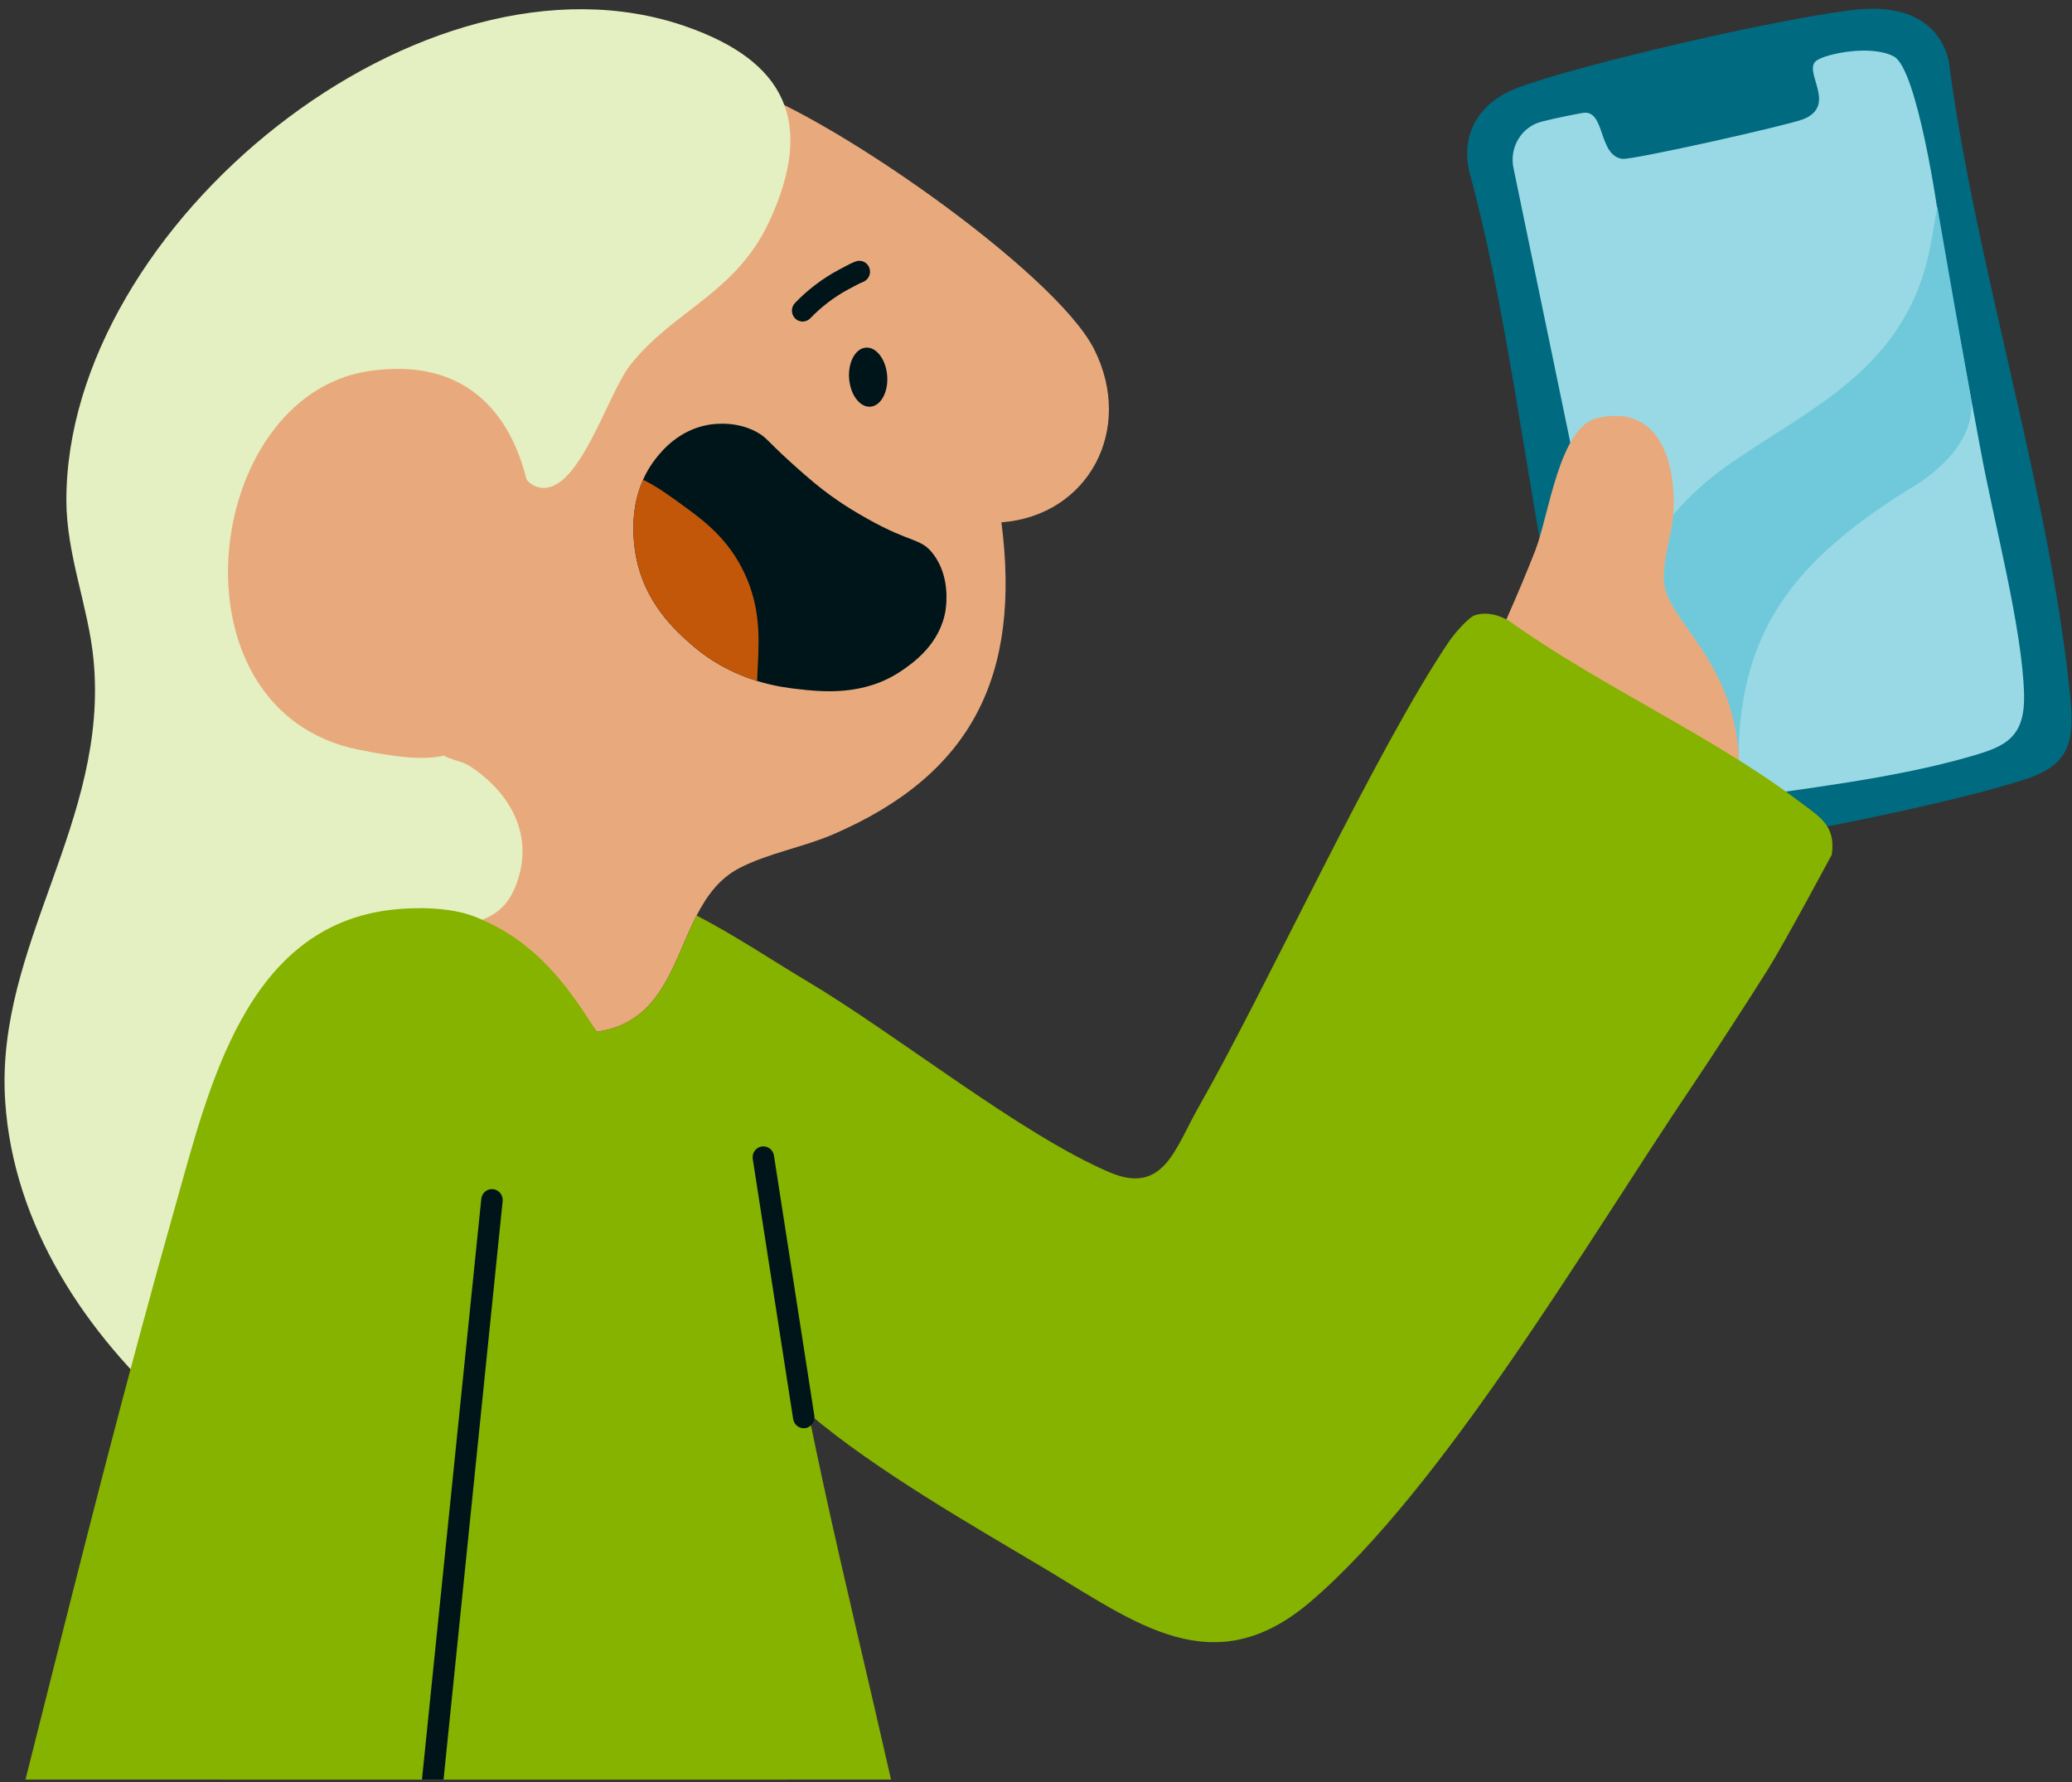 <svg width="200" height="172" viewBox="0 0 200 172" fill="none" xmlns="http://www.w3.org/2000/svg">
<rect x="0" y="0" width="200" height="172" fill="#333333" stroke="none"/>
<g clip-path="url(#clip0_7555_2009)">
<g clip-path="url(#clip1_7555_2009)">
<path d="M25.67 168.767C36.771 167.139 57.346 169.087 68.894 170.487C72.549 170.93 76.808 170.508 78.178 174.367C79.99 179.474 80.93 190.27 81.708 196.072C82.809 204.275 83.422 212.578 84.535 220.793C92.168 277.062 100.917 333.288 107.457 389.65C107.031 392.248 105.855 393.829 103.421 394.74C101.104 395.605 73.207 396.258 65.289 397.751C64.204 397.954 63.687 399.13 62.665 399.674C59.237 401.496 11.49 402.04 5.786 400.859C1.705 400.011 0.29 395.79 0.025 392.012C6.246 324.5 14.487 257.111 20.352 189.57C20.828 184.083 20.538 177.994 21.299 172.591C21.689 169.842 23.129 169.133 25.666 168.762L25.67 168.767Z" fill="#C1DB70"/>
<path d="M179.975 33.299C187.761 28.087 191.271 34.821 187.649 42.037C190.604 41.628 193.001 43.255 193.104 46.406C193.249 50.901 187.318 56.894 185.029 60.761C180.766 67.955 179.33 75.63 173.639 82.281C171.913 84.301 163.929 91.448 161.789 92.284C161.093 92.553 160.679 92.688 159.901 92.667C157.198 92.596 146.089 85.393 143.85 83.217C142.331 81.741 140.891 80.463 142.025 78.131C149.086 67.044 161.164 32.089 171.822 26.147C177.504 22.975 180.749 27.656 179.975 33.299Z" fill="#E8AA7D"/>
<path d="M179.654 0.887C183.435 0.581 187.116 1.752 188.1 5.858C190.711 25.734 197.718 46.952 199.771 66.68C200.215 70.934 200.205 73.59 195.811 75.107C189.358 77.33 171.029 81.086 164.177 81.727C157.825 82.317 155.657 80.704 153.774 74.7C148.116 56.687 146.832 34.857 141.783 16.417C141.024 12.697 142.942 9.863 146.293 8.55C152.201 6.245 173.362 1.396 179.659 0.887H179.654Z" fill="#006A80"/>
<path d="M195.371 67.098C195.471 71.525 193.189 72.166 189.638 73.168C182.551 75.158 173.986 76.14 166.649 77.219L156.446 65.363L156.207 65.088L146.088 16.213C145.674 14.219 146.867 12.229 148.81 11.741C150.373 11.349 152.036 11.028 152.766 10.901C154.978 10.519 154.229 14.987 156.576 15.333C157.535 15.47 172.662 12.076 174.076 11.501C177.427 10.138 173.946 6.866 175.334 5.853C176.228 5.192 180.613 4.266 182.821 5.461C185.028 6.657 187.076 20.142 187.35 22.818L191.166 43.355C192.38 50.072 195.236 60.691 195.376 67.098H195.371Z" fill="#99D9E5"/>
<path d="M186.996 19.927C187.016 20.11 189.158 32.388 190.202 38.148C190.956 42.168 187.236 45.547 184.204 47.252C172.138 54.798 167.319 61.993 167.833 75.594L166.689 76.795C164.402 77.131 160.836 79.044 159.033 76.546C158.084 75.228 156.441 67.097 156.336 65.138C155.887 56.386 160.152 49.486 167.059 44.702C174.705 39.41 183.54 35.701 186.097 24.817C186.412 23.484 186.626 22.105 186.991 19.927H186.996Z" fill="#70C9DB"/>
<path d="M154.17 40.347C160.039 38.981 161.736 44.341 161.541 49.237C161.454 51.485 160.486 53.787 160.61 56.102C160.821 60.016 167.883 63.839 167.883 74.416C168.346 81.947 161.905 92.83 154.169 93.864C149.145 94.534 134.836 87.254 136.798 79.689C140.08 70.79 144.795 61.846 148.197 53.121C149.505 49.764 150.506 41.199 154.17 40.347Z" fill="#E8AA7D"/>
<path d="M96.662 50.417C98.57 65.232 93.815 74.763 80.4 80.54C77.561 81.763 74.146 82.353 71.385 83.779C69.444 84.778 68.223 86.461 67.238 88.371C66.609 89.599 66.071 90.918 65.504 92.213C64.01 95.599 62.275 98.775 57.95 99.534C57.826 99.555 57.706 99.576 57.586 99.589C54.97 95.46 45.065 88.852 45.016 88.582C44.453 85.213 44.42 81.586 44.519 78.474C30.38 69.706 25.889 53.466 27.139 37.311C28.865 15.061 50.736 2.6 71.025 8.225C79.225 10.494 101.795 26.144 105.611 33.709C109.518 41.469 105.04 49.781 96.662 50.417Z" fill="#E8AA7D"/>
<path d="M49.573 44.585C48.948 44.028 39.954 69.993 42.28 72.477C43.137 73.392 44.395 73.324 45.351 73.948C49.37 76.576 51.688 80.831 49.726 85.626C47.971 89.91 43.956 88.89 40.239 90.218C30.322 93.769 24.577 108.204 21.597 117.688C19.66 123.858 18.617 130.209 16.978 136.442C8.336 128.762 1.3 118.359 0.501 106.306C-0.493 91.268 10.579 79.254 9.019 63.583C8.51 58.489 6.415 53.55 6.407 48.296C6.382 21.728 40.848 -6.286 66.203 2.553C75.752 5.88 78.728 11.729 74.254 21.374C71.004 28.37 64.974 29.943 60.806 35.273C58.625 38.065 55.947 47.49 52.251 47.081C50.686 46.908 50.314 45.247 49.569 44.585H49.573Z" fill="#E4F0C2"/>
<path d="M170.691 93.498C169.096 96.051 165.178 102.106 163.22 104.999C153.411 119.531 139.298 143.679 126.467 154.622C117.101 162.605 109.622 156.638 100.764 151.354C93.976 147.306 84.519 141.929 78.045 136.426C81.812 155.086 86.981 173.882 90.239 192.458C90.996 195.258 88.84 196.865 86.48 197.603L39.366 201.2C38.683 207.307 37.93 213.4 37.061 219.469C36.556 223.007 36.477 227.254 31.899 227.076C26.461 226.866 17.802 224.774 12.152 223.699C9.093 223.121 -8.224 219.966 -9.23 218.326C-9.524 217.849 -9.487 217.36 -9.35 216.846C-0.017 183.598 7.471 149.773 16.879 116.559C20.165 104.974 23.679 89.392 37.872 87.802C40.434 87.516 43.575 87.613 45.748 88.448C51.816 90.784 54.974 95.452 57.59 99.581C57.71 99.568 57.83 99.547 57.954 99.526C62.284 98.767 64.014 95.587 65.508 92.205C66.075 90.915 66.613 89.595 67.242 88.363C71.125 90.387 74.833 92.884 77.838 94.664C86.53 99.821 98.488 109.47 107.101 113.151C112.32 115.378 113.417 110.853 115.702 106.843C122.274 95.326 132.71 72.513 139.883 61.891C140.33 61.237 141.721 59.58 142.387 59.377C143.521 59.027 144.718 59.356 145.703 59.955C154.378 66.175 165.317 71.025 173.732 77.401C175.677 78.873 177.213 79.683 176.816 82.487C176.816 82.487 172.286 90.945 170.691 93.498Z" fill="#86B200"/>
<path d="M35.604 35.818C52.578 33.283 53.89 53.584 49.267 65.38C46.047 73.603 43.099 74.037 34.697 72.38C15.902 68.673 19.499 38.221 35.6 35.818H35.604Z" fill="#E8AA7D"/>
<path d="M91.286 58.814C90.781 62.167 88.111 63.997 87.072 64.71C83.385 67.244 79.291 66.772 76.899 66.498C76.096 66.405 74.722 66.232 73.074 65.726C71.162 65.14 68.881 64.098 66.721 62.205C65.314 60.973 62.127 58.186 61.344 53.45C61.212 52.661 60.678 49.44 62.069 46.31C62.379 45.598 62.793 44.893 63.331 44.219C63.861 43.552 65.52 41.482 68.418 40.997C68.989 40.904 71.241 40.6 73.269 41.832C74.01 42.283 74.039 42.519 76.075 44.392C76.075 44.392 77.412 45.619 78.587 46.593C80.76 48.398 82.722 49.507 83.794 50.11C88.02 52.48 88.91 51.902 90.106 53.509C91.692 55.63 91.356 58.283 91.278 58.814H91.286Z" fill="#00151A"/>
<path d="M73.157 64.056C73.132 64.667 73.107 65.22 73.078 65.726C71.166 65.139 68.885 64.098 66.725 62.204C65.318 60.973 62.131 58.185 61.348 53.45C61.216 52.661 60.682 49.439 62.073 46.31C63.343 46.905 64.705 47.9 66.025 48.861C67.9 50.232 70.301 51.986 71.874 55.356C73.397 58.624 73.269 61.53 73.157 64.051V64.056Z" fill="#C2570A"/>
<path d="M84.025 39.254C85.039 39.169 85.76 37.825 85.634 36.252C85.508 34.678 84.584 33.47 83.57 33.554C82.557 33.638 81.837 34.982 81.962 36.556C82.088 38.13 83.012 39.337 84.025 39.254Z" fill="#00151A"/>
<path d="M77.561 31.036C77.271 31.061 76.973 30.96 76.75 30.736C76.34 30.327 76.336 29.661 76.737 29.244C77.966 27.966 79.374 26.895 80.918 26.064C81.7 25.642 82.122 25.423 82.561 25.246C83.091 25.031 83.695 25.292 83.906 25.832C84.117 26.372 83.861 26.987 83.331 27.202C82.975 27.346 82.598 27.544 81.886 27.928C80.533 28.657 79.295 29.598 78.215 30.72C78.033 30.909 77.801 31.01 77.561 31.032V31.036Z" fill="#00151A"/>
<path d="M77.582 137.855C77.081 137.855 76.642 137.484 76.559 136.965L72.66 111.865C72.569 111.292 72.958 110.748 73.521 110.659C74.084 110.57 74.618 110.963 74.705 111.536L78.604 136.636C78.695 137.21 78.306 137.754 77.743 137.842C77.689 137.851 77.635 137.855 77.582 137.855Z" fill="#00151A"/>
<path d="M38.754 202.356C38.716 202.356 38.683 202.356 38.646 202.352C38.079 202.293 37.665 201.774 37.723 201.192L46.456 115.72C46.514 115.142 47.023 114.716 47.594 114.779C48.161 114.838 48.575 115.357 48.517 115.939L39.784 201.411C39.73 201.955 39.279 202.356 38.754 202.356Z" fill="#00151A"/>
</g>
</g>
<defs>
<clipPath id="clip0_7555_2009">
<rect width="200" height="171.296" fill="white" transform="translate(0 0.472)"/>
</clipPath>
<clipPath id="clip1_7555_2009">
<rect width="237.963" height="451.481" fill="white" transform="translate(-37.963 0.565)"/>
</clipPath>
</defs>
</svg>
